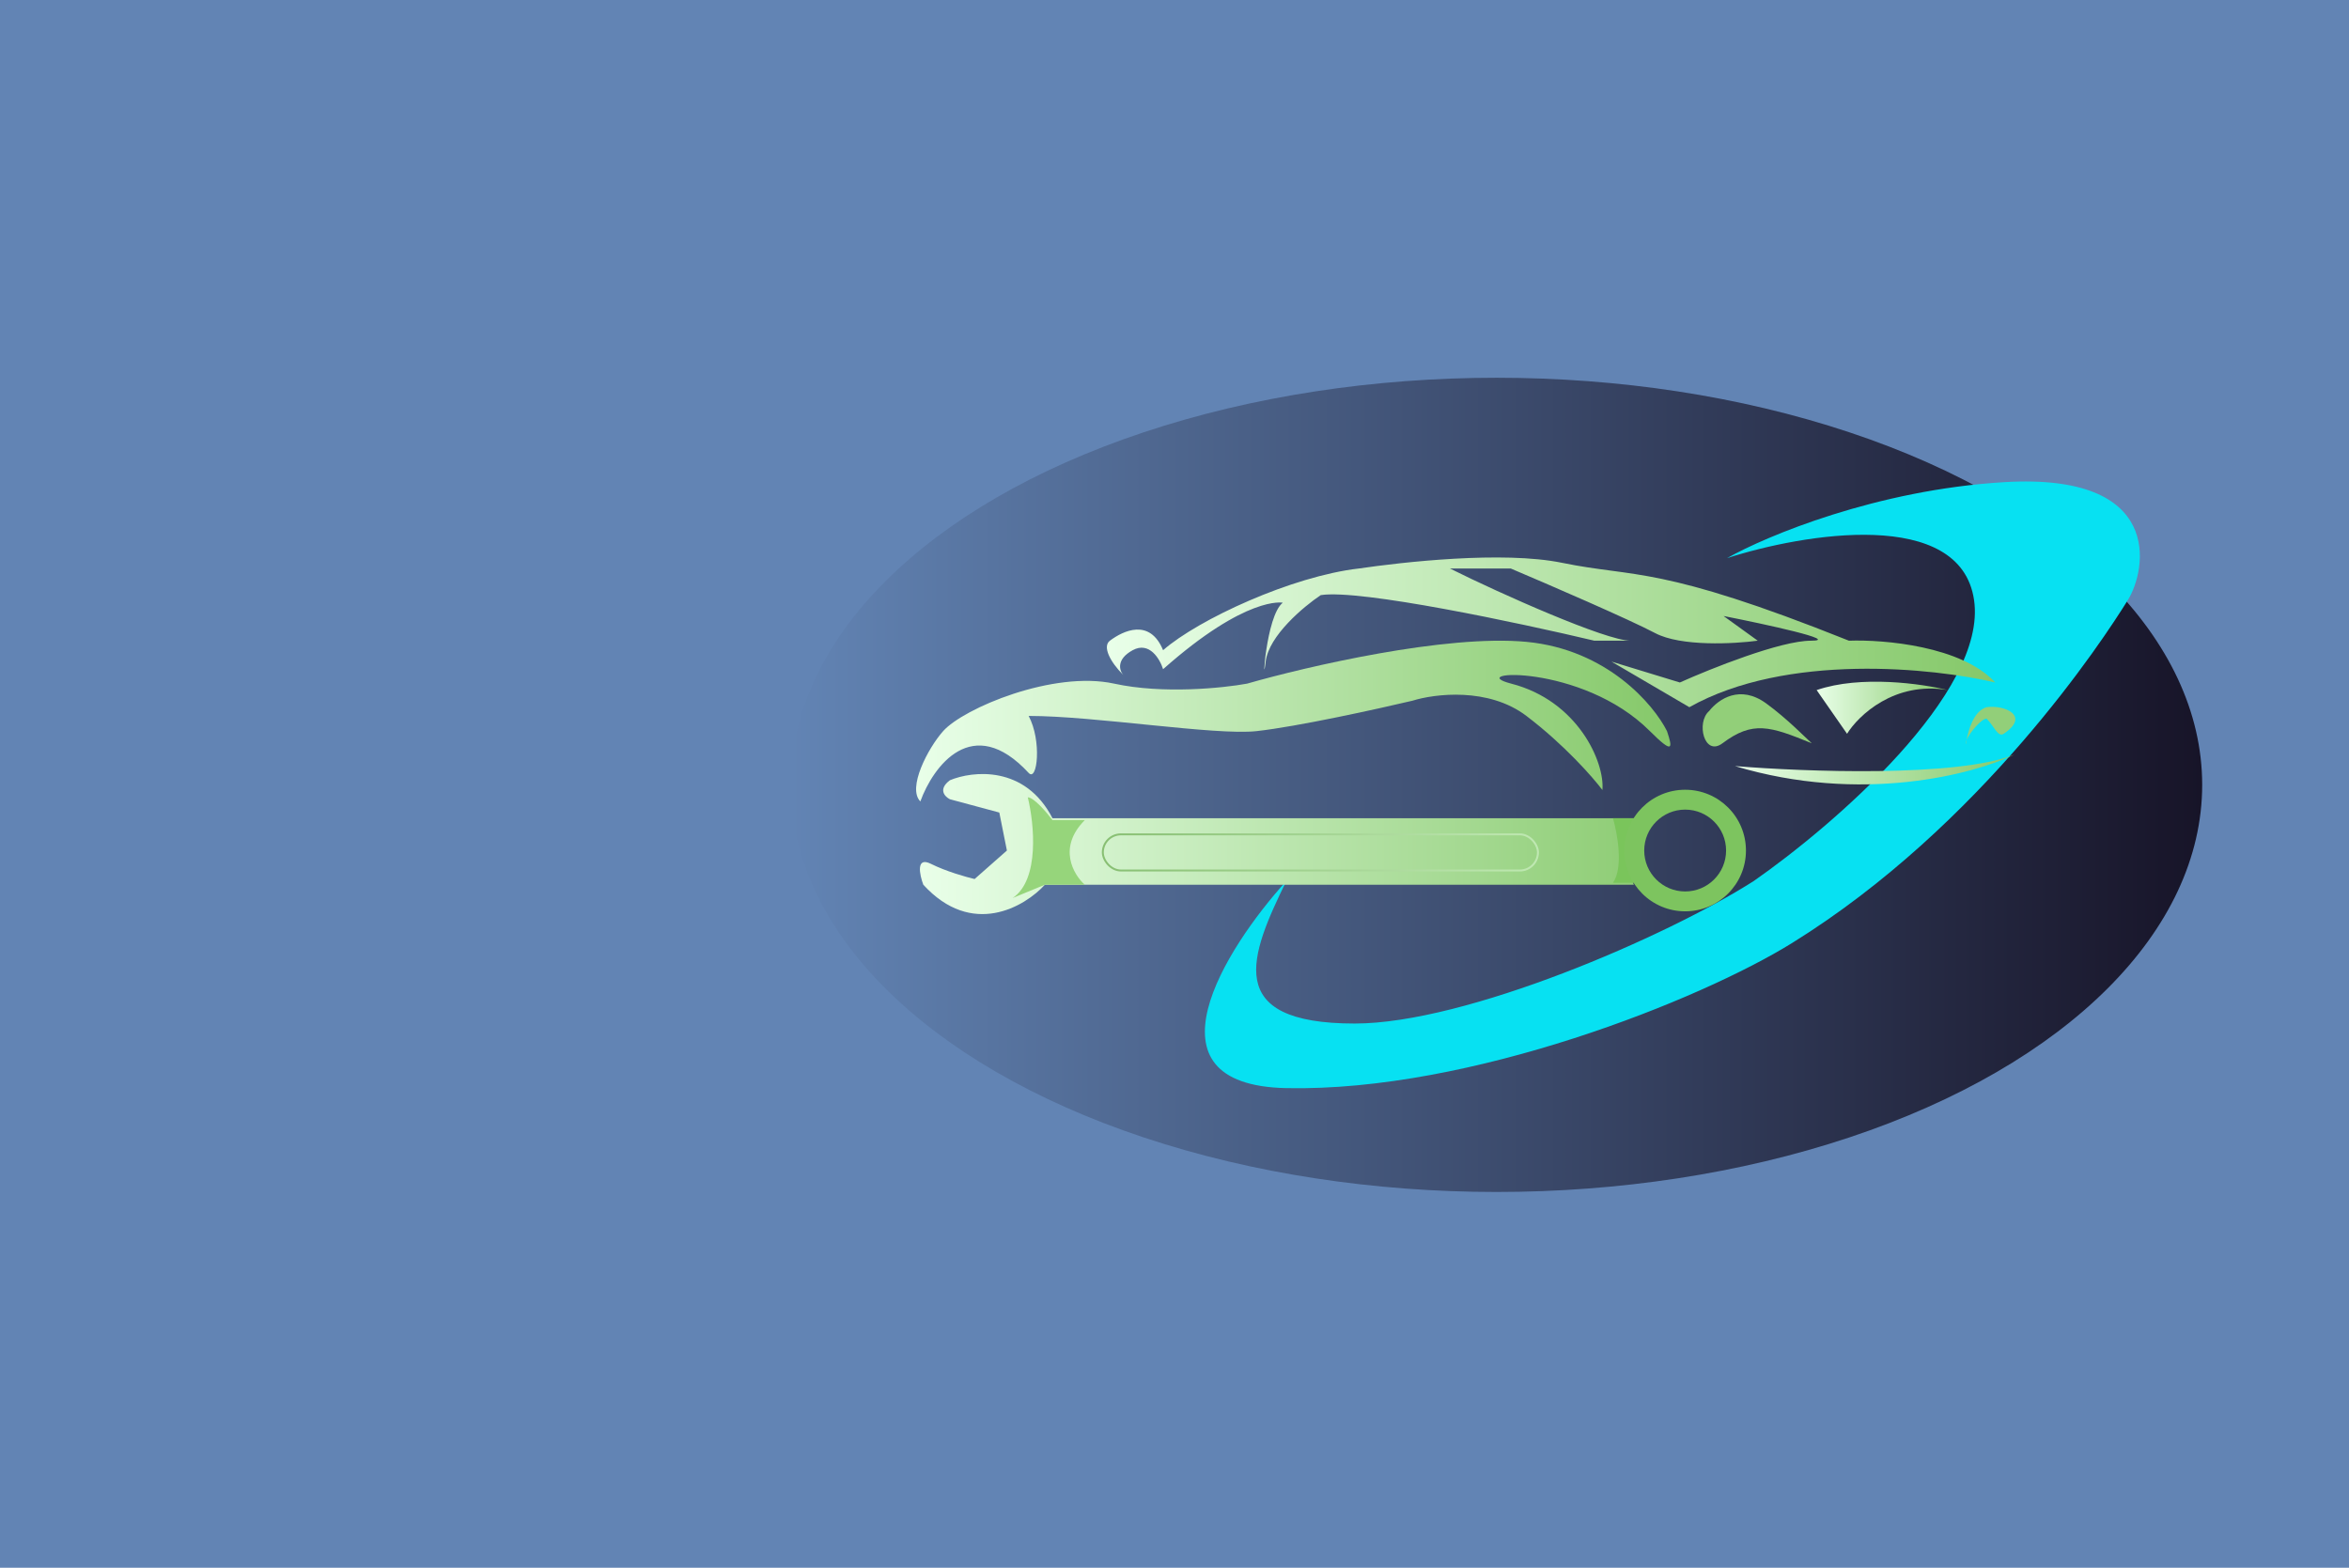 <svg width="1200" height="801" viewBox="0 0 1200 801" fill="none" xmlns="http://www.w3.org/2000/svg">
<rect width="1200" height="801" fill="#6284B4"/>
<ellipse cx="764.5" cy="401" rx="360.5" ry="208" fill="url(#paint0_linear_24_3046)"/>
<path d="M657.11 555.942C581.795 554.389 625.729 484.768 657.11 450.151C638.67 488.003 624.111 522.943 692.05 522.943C748.858 522.943 851.222 478.621 895.867 450.151C936.307 422.005 1015.44 353.872 1008.45 306.509C1001.46 259.146 921.425 272.539 882.28 285.157C902.338 273.833 958.759 250.216 1023.98 246.334C1105.51 241.481 1096.77 290.829 1087.07 306.509C1074.45 326.893 1012.48 421.671 915.427 481.845C868.727 510.799 751.254 557.883 657.11 555.942Z" fill="#07E1F2"/>
<path d="M525.487 394.895C496.758 363.837 476.635 391.659 470.165 409.453C463.371 402.659 474.047 382.277 481.812 373.542C492.209 361.845 538.104 342.485 569.162 349.278C594.008 354.714 624.807 351.543 637.101 349.278C667.511 340.543 738.621 324.044 779.773 327.926C820.924 331.808 844.8 359.955 851.594 373.542C854.505 382.277 854.95 385.633 842.859 373.542C807.919 338.602 746.698 342.77 772.008 349.278C805.978 358.013 819.889 389.395 818.595 403.63C813.742 397.159 799.184 380.53 779.773 365.778C760.361 351.025 732.862 354.455 721.539 358.013C703.746 362.219 662.917 371.213 641.953 373.542C620.989 375.872 559.456 365.778 525.487 365.778C532.281 378.395 529.975 399.747 525.487 394.895Z" fill="url(#paint1_linear_24_3046)"/>
<path d="M646.583 338.02C648.136 324.821 665.994 309.874 674.729 304.051C694.916 300.945 776.314 318.286 814.489 327.344H832.93C820.506 327.344 766.608 303.404 740.727 290.463L771.784 290.463C790.872 298.551 832.347 316.474 845.547 323.462C858.746 330.45 885.987 328.962 897.957 327.344L880.487 314.727C901.839 318.933 940.661 327.344 925.132 327.344C909.604 327.344 874.016 341.579 858.164 348.696L823.224 338.02L863.017 361.314C912.709 333.362 987.895 341.255 1019.28 348.696C1002.19 330.062 962.337 326.697 944.544 327.344C847.488 288.522 835.841 295.316 797.989 287.551C767.708 281.34 716.139 287.228 694.14 290.463C660.17 294.345 612.29 316.345 594.172 332.197C587.379 315.697 573.791 322.249 566.997 327.344C563.115 330.256 566.997 338.02 573.791 344.814C571.85 342.55 570.103 336.856 578.644 332.197C587.184 327.538 592.555 336.726 594.172 341.903C636.877 304.051 655.318 307.933 655.318 307.933C646.583 314.727 644.642 354.52 646.583 338.02Z" fill="url(#paint2_linear_24_3046)"/>
<path d="M943.573 374.902L928.044 352.579C950.561 344.815 982.072 349.344 995.012 352.579C967.837 347.92 949.396 365.52 943.573 374.902Z" fill="url(#paint3_linear_24_3046)"/>
<path d="M886.31 391.401C921.574 394.312 999.477 397.224 1028.98 385.577C1008.28 395.606 950.755 410.812 886.31 391.401Z" fill="url(#paint4_linear_24_3046)"/>
<path d="M902.257 359.375C888.936 349.687 877.993 357.11 873.14 363.257C866.346 369.08 870.617 386.744 879.934 379.756C895.463 368.11 904.198 371.021 925.55 379.756C922.639 377.168 912.933 367.139 902.257 359.375Z" fill="#92CF79"/>
<path d="M1014.84 361.316C1023.9 360.022 1037.47 365.641 1023.58 374.904C1020.66 376.845 1018.72 371.021 1014.84 367.139C1012.37 367.139 1006.39 374.006 1004.65 377.976C1004.25 379.97 1004.17 380.933 1004.17 379.756C1004.17 379.29 1004.34 378.678 1004.65 377.976C1005.56 373.389 1008.08 363.345 1014.84 361.316Z" fill="#92CF79"/>
<path d="M537.675 418.052C523.699 390.877 496.912 393.788 485.265 398.641C479.054 403.3 482.677 407.053 485.265 408.347L510.5 415.14L514.382 434.552L497.883 449.11C493.677 448.139 483.324 445.228 475.56 441.346C467.795 437.463 469.736 446.845 471.678 452.022C496.524 479.197 523.441 463.345 533.793 452.022H834.666C827.678 437.269 831.754 423.228 834.666 418.052H537.675Z" fill="url(#paint5_linear_24_3046)"/>
<path d="M517.294 458.816C531.27 449.498 528.294 420.64 525.058 407.376C528.164 407.376 534.764 415.141 537.676 419.023H554.175C540.199 432.999 548.352 446.846 554.175 452.022H533.793L517.294 458.816Z" fill="#96D57B"/>
<path d="M823.99 418.052H836.607V451.051H823.99C829.425 443.287 826.254 425.817 823.99 418.052Z" fill="#7AC55B"/>
<path d="M891.929 434.551C891.929 451.704 878.024 465.609 860.871 465.609C843.718 465.609 829.813 451.704 829.813 434.551C829.813 417.399 843.718 403.494 860.871 403.494C878.024 403.494 891.929 417.399 891.929 434.551ZM839.961 434.551C839.961 446.1 849.323 455.461 860.871 455.461C872.419 455.461 881.781 446.1 881.781 434.551C881.781 423.003 872.419 413.641 860.871 413.641C849.323 413.641 839.961 423.003 839.961 434.551Z" fill="#7DC45F"/>
<rect x="563.38" y="426.287" width="222.287" height="18.47" rx="9.235" stroke="url(#paint6_linear_24_3046)"/>
<defs>
<linearGradient id="paint0_linear_24_3046" x1="404" y1="401" x2="1125" y2="401" gradientUnits="userSpaceOnUse">
<stop stop-color="#6284B4"/>
<stop offset="1" stop-color="#171428"/>
</linearGradient>
<linearGradient id="paint1_linear_24_3046" x1="468" y1="368.399" x2="853.313" y2="368.399" gradientUnits="userSpaceOnUse">
<stop stop-color="#E9FFE9"/>
<stop offset="1" stop-color="#85C869"/>
</linearGradient>
<linearGradient id="paint2_linear_24_3046" x1="565.455" y1="323.068" x2="1019.28" y2="323.068" gradientUnits="userSpaceOnUse">
<stop stop-color="#E9FFE9"/>
<stop offset="1" stop-color="#85C869"/>
</linearGradient>
<linearGradient id="paint3_linear_24_3046" x1="928.044" y1="361.597" x2="995.012" y2="361.597" gradientUnits="userSpaceOnUse">
<stop stop-color="#E9FFE9"/>
<stop offset="1" stop-color="#85C869"/>
</linearGradient>
<linearGradient id="paint4_linear_24_3046" x1="886.31" y1="393.172" x2="1028.98" y2="393.172" gradientUnits="userSpaceOnUse">
<stop stop-color="#E9FFE9"/>
<stop offset="1" stop-color="#85C869"/>
</linearGradient>
<linearGradient id="paint5_linear_24_3046" x1="469.941" y1="431.246" x2="834.666" y2="431.246" gradientUnits="userSpaceOnUse">
<stop stop-color="#E9FFE9"/>
<stop offset="1" stop-color="#8FCD76"/>
</linearGradient>
<linearGradient id="paint6_linear_24_3046" x1="563.88" y1="435.522" x2="785.167" y2="435.522" gradientUnits="userSpaceOnUse">
<stop stop-color="#88BF73"/>
<stop offset="1" stop-color="#BFE8B2"/>
</linearGradient>
</defs>
</svg>
